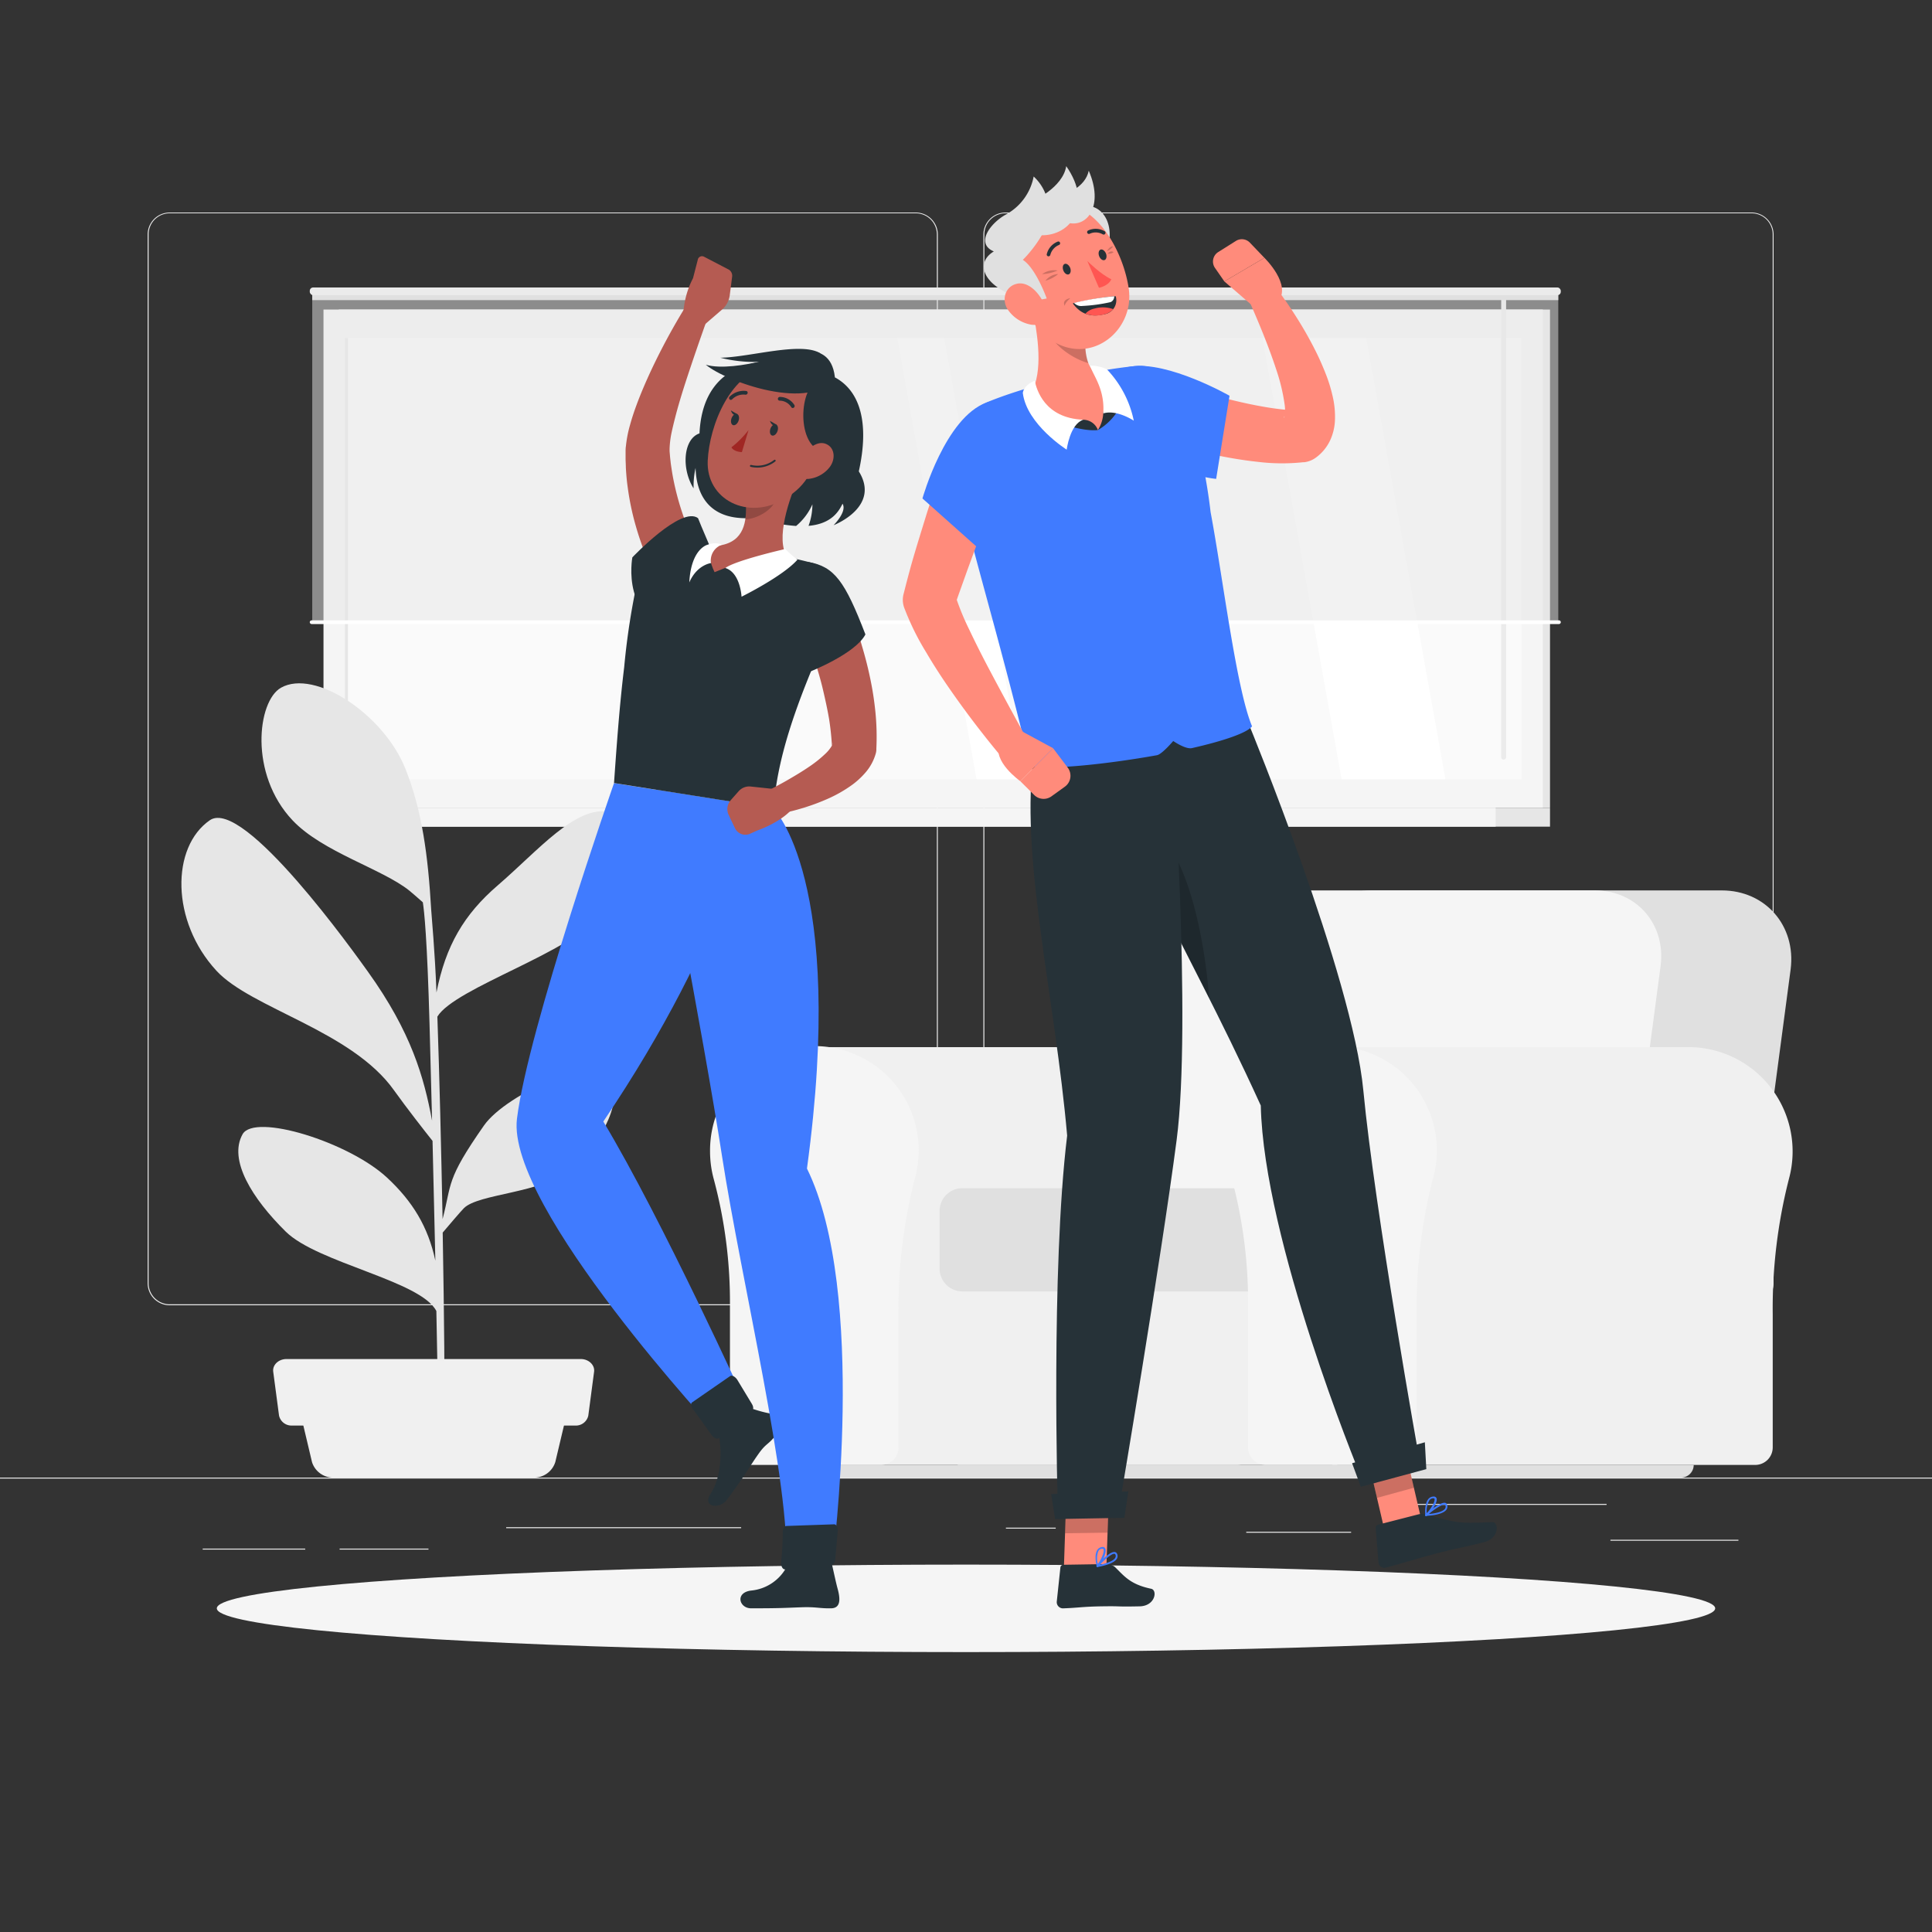 <svg xmlns="http://www.w3.org/2000/svg" viewBox="0 0 500 500"><rect x="0" y="0" width="500" height="500" fill="#333333" stroke="none"/><g id="freepik--background-complete--inject-2"><rect y="382.4" width="500" height="0.25" style="fill:#ebebeb"></rect><rect x="416.78" y="398.49" width="33.12" height="0.25" style="fill:#ebebeb"></rect><rect x="260.33" y="395.36" width="12.89" height="0.25" style="fill:#ebebeb"></rect><rect x="322.53" y="396.42" width="27.14" height="0.25" style="fill:#ebebeb"></rect><rect x="359.67" y="389.21" width="56.11" height="0.25" style="fill:#ebebeb"></rect><rect x="52.46" y="400.78" width="26.53" height="0.25" style="fill:#ebebeb"></rect><rect x="87.89" y="400.78" width="23" height="0.25" style="fill:#ebebeb"></rect><rect x="131" y="395.24" width="60.81" height="0.25" style="fill:#ebebeb"></rect><path d="M237,337.8H43.91a5.71,5.71,0,0,1-5.7-5.71V60.66A5.71,5.71,0,0,1,43.91,55H237a5.71,5.71,0,0,1,5.71,5.71V332.09A5.71,5.71,0,0,1,237,337.8ZM43.91,55.2a5.46,5.46,0,0,0-5.45,5.46V332.09a5.46,5.46,0,0,0,5.45,5.46H237a5.47,5.47,0,0,0,5.46-5.46V60.66A5.47,5.47,0,0,0,237,55.2Z" style="fill:#ebebeb"></path><path d="M453.31,337.8H260.21a5.72,5.72,0,0,1-5.71-5.71V60.66A5.72,5.72,0,0,1,260.21,55h193.1A5.71,5.71,0,0,1,459,60.66V332.09A5.71,5.71,0,0,1,453.31,337.8ZM260.21,55.2a5.47,5.47,0,0,0-5.46,5.46V332.09a5.47,5.47,0,0,0,5.46,5.46h193.1a5.47,5.47,0,0,0,5.46-5.46V60.66a5.47,5.47,0,0,0-5.46-5.46Z" style="fill:#ebebeb"></path><path d="M302.88,271h0q.93,0,1.89.06A27,27,0,0,1,328.91,305a134.76,134.76,0,0,0-4.23,35.11v34.48a4.52,4.52,0,0,1-4.52,4.53H210.71V271Z" style="fill:#f0f0f0"></path><path d="M183.76,298a27,27,0,1,1,53,7,135.18,135.18,0,0,0-4.22,35.11v34.48a4.53,4.53,0,0,1-4.53,4.53H193.43a4.52,4.52,0,0,1-4.52-4.53v-36.5a122.85,122.85,0,0,0-4.18-32.9A27.22,27.22,0,0,1,183.76,298Z" style="fill:#f5f5f5"></path><rect x="247.86" y="313.49" width="98.24" height="65.63" transform="translate(593.95 692.61) rotate(180)" style="fill:#f0f0f0"></rect><path d="M354.93,230.44h90.68c11.27,0,19.24,9.14,17.81,20.4l-10.29,77.49H321.65l10.29-77.49C333.37,239.58,343.66,230.44,354.93,230.44Z" style="fill:#e0e0e0"></path><path d="M320.13,230.44h92.65c10.73,0,18.32,8.7,17,19.42l-10.42,78.47H287.83l10.42-78.47C299.61,239.14,309.41,230.44,320.13,230.44Z" style="fill:#f5f5f5"></path><path d="M245,307.5h90.55a5.92,5.92,0,0,1,5.92,5.92V328.3a5.92,5.92,0,0,1-5.92,5.92H245a1.77,1.77,0,0,1-1.77-1.77V309.27A1.77,1.77,0,0,1,245,307.5Z" transform="translate(584.63 641.72) rotate(180)" style="fill:#e0e0e0"></path><path d="M437,271h0q.94,0,1.89.06A27,27,0,0,1,463,305a135.18,135.18,0,0,0-4.22,35.11v34.48a4.53,4.53,0,0,1-4.53,4.53H344.81V271Z" style="fill:#f0f0f0"></path><path d="M317.85,298a27,27,0,1,1,53,7,134.76,134.76,0,0,0-4.23,35.11v34.48a4.52,4.52,0,0,1-4.52,4.53H327.53a4.53,4.53,0,0,1-4.53-4.53v-36.5a123.25,123.25,0,0,0-4.17-32.9A26.82,26.82,0,0,1,317.85,298Z" style="fill:#f5f5f5"></path><path d="M212.64,382.4H435.05a3.28,3.28,0,0,0,3.28-3.28h-229A3.28,3.28,0,0,0,212.64,382.4Z" style="fill:#e0e0e0"></path><rect x="87.68" y="80.11" width="313.45" height="128.94" transform="translate(488.82 289.16) rotate(180)" style="fill:#e6e6e6"></rect><rect x="83.73" y="80.11" width="315.56" height="128.94" transform="translate(483.01 289.16) rotate(180)" style="fill:#f5f5f5"></rect><rect x="87.68" y="209.05" width="313.45" height="4.88" transform="translate(488.82 422.99) rotate(180)" style="fill:#e6e6e6"></rect><rect x="80.17" y="209.05" width="306.9" height="4.88" transform="translate(467.25 422.99) rotate(180)" style="fill:#f5f5f5"></rect><rect x="184.43" y="-7.66" width="114.16" height="304.48" transform="translate(386.09 -96.92) rotate(90)" style="fill:#fafafa"></rect><rect x="32.58" y="144.19" width="114.16" height="0.79" transform="translate(234.24 54.92) rotate(90)" style="fill:#e6e6e6"></rect><polygon points="374.08 201.66 353.58 87.5 326.71 87.5 347.21 201.66 374.08 201.66" style="fill:#fff"></polygon><polygon points="264.86 201.66 244.36 87.5 232.22 87.5 252.72 201.66 264.86 201.66" style="fill:#fff"></polygon><rect x="328.54" y="135.36" width="121.2" height="1.27" rx="0.61" transform="translate(525.14 -253.15) rotate(90)" style="fill:#ebebeb"></rect><rect x="80.82" y="75.39" width="322.47" height="85.63" transform="translate(484.1 236.42) rotate(180)" style="fill:#e6e6e6;opacity:0.5"></rect><rect x="80.82" y="75.39" width="322.47" height="2.27" transform="translate(484.1 153.06) rotate(180)" style="fill:#e0e0e0"></rect><rect x="80.17" y="74.4" width="323.76" height="1.99" rx="0.87" transform="translate(484.1 150.79) rotate(180)" style="fill:#ebebeb"></rect><path d="M80.65,161.5H403.46a.48.48,0,0,0,.47-.48h0a.47.47,0,0,0-.47-.47H80.65a.48.48,0,0,0-.48.47h0A.49.49,0,0,0,80.65,161.5Z" style="fill:#fff"></path><path d="M102,282.21C91.06,266.74,65,261,56,251.21c-11.81-12.81-11.74-32-1.69-38.94,8.74-6,37.68,34.7,40.94,39.25,11.21,15.64,14.47,27.26,16.57,38.51-.24-9.57-.47-18.35-.66-25.12-.61-22.1-1.38-29.21-1.73-31.39-1.2-1.07-2.63-2.32-3.46-3-7-5.65-22.49-10-30.25-18.21-11.34-12-9.11-30.88-3-34.33,8.72-4.92,26.58,6.85,32.21,21,4.29,10.78,5.84,22.33,6.66,36.44.13,2.17.93,10.22,1.37,21.43,2.37-12.07,7.08-20.15,15.82-27.69,10.75-9.27,20-20.55,28.89-19.1s4.09,16.4-2.92,26.88c-6.24,9.34-37,18.65-41.56,26.16.54,15.2,1,34.47,1.35,52.4,2.43-9.26.76-10,10.71-24.22,5.91-8.44,30.15-18.83,33-13s-1.51,16.74-10.66,24.41c-7.38,6.19-23.76,6.18-27.55,10-.88.9-3.8,4.33-5.47,6.3.39,21.9.57,41.23.37,47.82l-1.59.07c.08-1.7-.11-12.84-.42-27.58-4-7.85-30.76-12.43-39-20.58-8.65-8.54-14.87-18.5-11.16-25.17,3.1-5.56,27.49,2,37.4,11.22,6.59,6.13,10.62,12.69,12.5,21.49-.23-10.05-.48-20.83-.73-31C109.9,292.7,105.32,286.85,102,282.21Z" style="fill:#e6e6e6"></path><path d="M137.93,382.4H86.54a5.76,5.76,0,0,1-5.79-4L77.1,363h70.26l-3.65,15.38A5.75,5.75,0,0,1,137.93,382.4Z" style="fill:#f0f0f0"></path><path d="M148.83,368.93H75.63a3.29,3.29,0,0,1-3.42-2.61L70.71,355c-.23-1.75,1.37-3.28,3.43-3.28h76.19c2,0,3.65,1.53,3.42,3.28l-1.5,11.37A3.29,3.29,0,0,1,148.83,368.93Z" style="fill:#f0f0f0"></path></g><g id="freepik--Shadow--inject-2"><ellipse id="freepik--path--inject-2" cx="250" cy="416.24" rx="193.89" ry="11.32" style="fill:#f5f5f5"></ellipse></g><g id="freepik--character-1--inject-2"><path d="M215.74,135.92c.31-.34,3.49-3.59,2.31-5.56-1,2.07-2.92,5.21-8.8,5.73a16.32,16.32,0,0,0,1-5.57,15.36,15.36,0,0,1-4.22,5.6A45.34,45.34,0,0,1,195.31,134c-14.82,1.36-15.18-10.31-15.3-12.91a22,22,0,0,0-.51,5.3c-3.2-5.08-2.69-12.79,1.53-14.23.77-16.4,12.62-17.86,15.6-18.51,5.38-1.18,14.77-5.69,19.42,4,6.53,3.51,9,11.76,6.21,24.34C227.86,131,216.33,135.69,215.74,135.92Z" style="fill:#263238"></path><path d="M194.39,416.23c7.74,0,8.76-.12,13.11-.27,3.72-.13,4.61.33,7.61.27,2.5-.06,2.4-2.45,1.63-5.2-.38-1.38-1-4.31-1.51-6.54l-11.76,1.23a11.67,11.67,0,0,1-9.13,5.92C190.17,412.2,191.31,416.23,194.39,416.23Z" style="fill:#263238"></path><path d="M188.05,388.22c4.58-6.07,5.74-8.4,8.21-11.9,2.11-3,2.52-2.25,4.77-5.21,1.48-2,.11-4.74-2-5.35a33,33,0,0,1-5.79-1.73l-7.72,5.69c1.41,3.65,1.57,12-1.6,16.85C181.63,390.05,186.2,390.65,188.05,388.22Z" style="fill:#263238"></path><path d="M158.91,202.67s-22.24,63.58-25.12,86.85c-2.81,22.76,52.31,81.94,52.31,81.94,1.33,1,6.85-5.86,7.16-7.66,0,0-21.88-48.2-37.12-73.55,33-48.89,38.73-81.88,38.73-81.88Z" style="fill:#407BFF"></path><path d="M169.69,204.38s12.43,64,17.17,94.84c5,32.36,17.86,85.34,16.61,106.5,1.81,1.06,8.47-.73,12-1.85,0,0,9.15-69.41-6.63-101.45,10.21-74.88-8.71-93.21-8.71-93.21Z" style="fill:#407BFF"></path><path d="M202.58,396.47c0,1.9-.13,5.21-.41,7.74-.1.91.25,1.76.76,1.91,4.3,1.22,10.53-.56,12.51-1.19.38-.12.66-.65.72-1.33l.64-7.24c.09-1-.34-1.89-.91-1.87l-12.42.43C203,394.94,202.6,395.61,202.58,396.47Z" style="fill:#263238"></path><path d="M179.31,364.66c1.2,1.63,3.32,4.53,4.85,6.72.51.72,1.26,1.1,1.72.89,3.45-1.6,7.56-6,8.89-7.42.26-.29.2-.88-.15-1.46l-3.78-6.25c-.51-.85-1.43-1.35-1.9-1l-9.83,6.8C178.71,363.2,178.79,364,179.31,364.66Z" style="fill:#263238"></path><path d="M173.05,155.12c-.35-.51-.55-.83-.8-1.23l-.69-1.14c-.44-.75-.85-1.51-1.25-2.27q-1.2-2.28-2.24-4.61a73.18,73.18,0,0,1-3.49-9.62,68.77,68.77,0,0,1-2.12-10.07c-.25-1.71-.39-3.43-.49-5.16,0-.87-.08-1.73-.07-2.6v-1.3c0-.56,0-1.17.09-1.68a31.3,31.3,0,0,1,1.09-5.56c.47-1.7,1-3.3,1.58-4.87,1.15-3.14,2.45-6.13,3.81-9.07a165.2,165.2,0,0,1,9.22-17,3.15,3.15,0,0,1,5.64,2.71l0,.06c-2.09,5.86-4.15,11.8-6.05,17.65-.94,2.94-1.83,5.87-2.56,8.75-.37,1.43-.71,2.86-1,4.24a24.63,24.63,0,0,0-.43,3.76c0,.27,0,.45,0,.68l.09,1.07c.05.7.15,1.41.22,2.12.21,1.41.41,2.82.7,4.22a69.56,69.56,0,0,0,2.21,8.33,81,81,0,0,0,3.17,8.08c.59,1.33,1.22,2.63,1.88,3.9l1,1.87.51.91.46.77.17.28a6.33,6.33,0,0,1-10.7,6.74Z" style="fill:#b55b52"></path><path d="M188.89,76.17A6,6,0,0,1,187,80l-4.95,4.27a2.19,2.19,0,0,1-2.5.28l-2.71-1.4A22.4,22.4,0,0,1,179.35,72l1.22-4.71a1.12,1.12,0,0,1,1.58-.88l6.47,3.37a1.86,1.86,0,0,1,.85,1.87Z" style="fill:#b55b52"></path><path d="M176.51,162.88c16.38-5.55,8.57-17.51,4.14-28.78-4.3-3.26-17,10.15-17,10.15S160.42,161.64,176.51,162.88Z" style="fill:#263238"></path><path d="M164.26,153.73a187.52,187.52,0,0,0-2.72,18.92c-1,8.25-1.69,16.4-2.63,30l41.26,6.54c1-11.76,4.46-24.79,16-49.77a9.75,9.75,0,0,0-6.25-13.81c-1.61-.42-3.32-.83-5.09-1.2a133.41,133.41,0,0,0-18.73-3c-2.07-.13-4.22-.21-6.28-.25A15.73,15.73,0,0,0,164.26,153.73Z" style="fill:#263238"></path><path d="M206.87,123.13c-2.59,5.77-6.34,16.49-3.06,21.14,0,0-5.57-1.77-18.88,3.81-2.72-5.59.15-6.78.15-6.78,7.09-.52,8.08-5.48,8-10.29Z" style="fill:#b55b52"></path><path d="M187.71,147c3.91,1.2,4.2,7.43,4.2,7.43s10.67-5.27,14.46-9.57a40.6,40.6,0,0,1-3.15-2.78S190.41,145,187.71,147Z" style="fill:#fff"></path><path d="M184,145.73s-3.6.39-5.61,5c.48-8.94,4.82-9.78,4.82-9.78a5.13,5.13,0,0,1,3.69,0A4.33,4.33,0,0,0,184,145.73Z" style="fill:#fff"></path><path d="M201.24,126.34,193.08,131a18.9,18.9,0,0,1-.19,3.38c2.65,0,6.84-2.19,7.74-4.8A9.09,9.09,0,0,0,201.24,126.34Z" style="opacity:0.2"></path><path d="M213.93,111.84c-3.37,9.45-4.6,13.5-10.89,17.29-9.47,5.7-20.36.17-19.88-9.93.42-9.08,5.86-23,16.4-24.63C210,93,217.3,102.4,213.93,111.84Z" style="fill:#b55b52"></path><path d="M211.31,98.59c-5.1,3.06-4.93,19.52,3.55,18.32C222.72,107.39,216.78,95.68,211.31,98.59Z" style="fill:#263238"></path><path d="M216.06,97.56c-5.89,9.25-28.15,1.24-33.4-3.17,3.78,1.13,10.15.14,14.75-1S214.76,86.25,216.06,97.56Z" style="fill:#263238"></path><path d="M186.44,92.58a35.54,35.54,0,0,0,19.26-.51l6.73-.55C207.52,88.28,194.2,92.45,186.44,92.58Z" style="fill:#263238"></path><path d="M201.24,111.5c-.25.8-.87,1.35-1.39,1.23s-.75-.87-.5-1.68.88-1.36,1.4-1.23S201.49,110.69,201.24,111.5Z" style="fill:#263238"></path><path d="M191.17,108.8c-.25.81-.88,1.36-1.4,1.24s-.74-.88-.49-1.68.87-1.36,1.39-1.24S191.41,108,191.17,108.8Z" style="fill:#263238"></path><path d="M190.89,107.22l-1.74-1S189.66,108,190.89,107.22Z" style="fill:#263238"></path><path d="M193.72,111.3a25.22,25.22,0,0,1-4.43,4.47C190,117,192,117,192,117Z" style="fill:#a02724"></path><path d="M195.63,121a7.76,7.76,0,0,1-1.37-.19.23.23,0,0,1-.16-.3.26.26,0,0,1,.3-.18,7,7,0,0,0,5.92-1.28.25.25,0,0,1,.35,0,.24.24,0,0,1,0,.34A7.41,7.41,0,0,1,195.63,121Z" style="fill:#263238"></path><path d="M214.64,121a8,8,0,0,1-5.4,2.94c-2.72.23-3.4-2.52-2.09-5,1.19-2.22,4-5,6.48-4.1S216.34,118.87,214.64,121Z" style="fill:#b55b52"></path><path d="M205.1,105.59a.43.43,0,0,1-.31-.2,3.57,3.57,0,0,0-3-1.7.47.47,0,0,1-.48-.47.53.53,0,0,1,.51-.5,4.47,4.47,0,0,1,3.77,2.11.51.51,0,0,1-.17.68A.52.52,0,0,1,205.1,105.59Z" style="fill:#263238"></path><path d="M189.14,103.5a.43.43,0,0,1-.32-.14.49.49,0,0,1,0-.69,5.17,5.17,0,0,1,4.32-1.48.45.45,0,0,1,.34.57.53.53,0,0,1-.6.38,4.12,4.12,0,0,0-3.41,1.21A.55.55,0,0,1,189.14,103.5Z" style="fill:#263238"></path><path d="M201,109.92l-1.74-1S199.74,110.65,201,109.92Z" style="fill:#263238"></path><path d="M189.11,207.09l2.06-2.33a3.64,3.64,0,0,1,3.1-1.21l5.45.58a6.72,6.72,0,0,1,5.18,3.4l.67,1.18c-3.16,4.11-9.6,6.22-9.6,6.22l-1.77.81a3,3,0,0,1-4-1.42l-1.65-3.48A3.5,3.5,0,0,1,189.11,207.09Z" style="fill:#b55b52"></path><path d="M220,158.55c.34.8.6,1.45.88,2.16s.51,1.4.76,2.1c.49,1.4,1,2.8,1.39,4.21.85,2.82,1.59,5.69,2.19,8.6a81.21,81.21,0,0,1,1.36,8.9,64.43,64.43,0,0,1,.22,9.24v.32a4.25,4.25,0,0,1-.14.88,12.86,12.86,0,0,1-2.7,5,20.43,20.43,0,0,1-3.32,3.08,34.46,34.46,0,0,1-6.75,3.83,55,55,0,0,1-6.8,2.45,56.31,56.31,0,0,1-7,1.58,3.16,3.16,0,0,1-2-5.91l.14-.08c1.85-1,3.83-2,5.68-3.08s3.68-2.16,5.37-3.32a31,31,0,0,0,4.48-3.59,9.28,9.28,0,0,0,1.4-1.72c.3-.51.38-.87.32-.91l-.15,1.2a69.83,69.83,0,0,0-.78-7.51c-.44-2.54-1-5.08-1.6-7.63s-1.37-5.09-2.16-7.62c-.39-1.26-.8-2.52-1.24-3.77l-.66-1.85-.63-1.75-.09-.24A6.33,6.33,0,0,1,220,158.55Z" style="fill:#b55b52"></path><path d="M209.18,145.44c6.78,1.18,9.49,5,14.79,18.75-2.62,5.05-14.52,9.7-14.52,9.7S203.38,154.43,209.18,145.44Z" style="fill:#263238"></path></g><g id="freepik--character-2--inject-2"><polygon points="358.89 398.5 368.44 395.88 363.22 373.48 353.67 376.1 358.89 398.5" style="fill:#ff8b7b"></polygon><path d="M367.13,391.9l-10.48,2.69a.82.82,0,0,0-.62.86l.72,8.92a1.52,1.52,0,0,0,1.9,1.34c3.76-1,9.16-2.66,13.91-3.88,5.56-1.43,5.06-1.07,11.57-2.74,3.94-1,3.81-5.23,2.05-5.16-8,.3-8.8.41-16.51-1.88A4.79,4.79,0,0,0,367.13,391.9Z" style="fill:#263238"></path><polygon points="363.22 373.48 365.91 385.03 356.36 387.65 353.67 376.1 363.22 373.48" style="opacity:0.2"></polygon><path d="M369,392.35a.21.21,0,0,1-.19-.15.23.23,0,0,1,.07-.26c.39-.34,3.85-3.32,5.15-3a.7.7,0,0,1,.5.52h0a1.4,1.4,0,0,1-.19,1.23c-.87,1.21-3.7,1.54-5.31,1.62Zm4.8-2.93c-.77-.06-2.7,1.28-4.08,2.41,2.2-.19,3.76-.69,4.24-1.37a.92.92,0,0,0,.13-.81.28.28,0,0,0-.2-.21Z" style="fill:#407BFF"></path><path d="M369,392.35H369a.26.26,0,0,1-.13-.19c0-.11-.29-2.8.72-4.13a1.8,1.8,0,0,1,1.18-.71h0c.64-.1.89.17,1,.42.4,1-1.46,3.75-2.52,4.57A.18.18,0,0,1,369,392.35Zm2-4.59h-.24a1.34,1.34,0,0,0-.87.54,5.86,5.86,0,0,0-.65,3.32c1-1,2.26-3.08,2-3.71C371.27,387.88,371.24,387.78,371,387.76Zm-.1,1.53Z" style="fill:#407BFF"></path><path d="M326.29,286.11c-21.58-47.35-37.05-66.7-37.4-92.22l34.38-6.29s26.74,64.91,29.56,94.61c2.93,30.88,14.53,95.64,14.53,95.64l-15.68,3S327.06,321.08,326.29,286.11Z" style="fill:#263238"></path><path d="M292.14,213.34c3.95,12.71,11.28,26.15,20.79,45C311.25,236.23,304.12,210.45,292.14,213.34Z" style="opacity:0.2"></path><polygon points="368.75 373.26 369.13 380.21 352.17 384.78 349.92 378.68 368.75 373.26" style="fill:#263238"></polygon><polygon points="276.04 384.95 275.26 407.95 286.26 407.79 287.04 384.79 276.04 384.95" style="fill:#ff8b7b"></polygon><path d="M286,404.79l-10.81.17a.77.77,0,0,0-.76.69l-.94,8.85a1.61,1.61,0,0,0,1.62,1.74c3.9-.13,5.12-.45,10-.52,5.73-.09,3.09.14,9.81,0,4.06-.07,4.71-4.18,3-4.55-5.51-1.15-7-3.34-9.43-5.68A3.54,3.54,0,0,0,286,404.79Z" style="fill:#263238"></path><polygon points="276.04 384.95 275.63 396.81 286.64 396.65 287.04 384.8 276.04 384.95" style="opacity:0.2"></polygon><path d="M284,405.54a.22.22,0,0,1-.21-.12.23.23,0,0,1,0-.27c.34-.38,3.33-3.69,4.7-3.49a.74.74,0,0,1,.59.44h0a1.31,1.31,0,0,1,0,1.22c-.67,1.29-3.47,1.95-5.07,2.22Zm4.36-3.42c-.79,0-2.51,1.57-3.71,2.83,2.17-.45,3.66-1.12,4-1.84a.86.86,0,0,0,0-.81.28.28,0,0,0-.23-.18Z" style="fill:#407BFF"></path><path d="M284,405.54H284a.24.24,0,0,1-.17-.17c0-.11-.74-2.7.07-4.11a1.69,1.69,0,0,1,1.07-.85h0c.63-.17.92.07,1.05.3.57,1-.87,3.83-1.8,4.76A.2.2,0,0,1,284,405.54Zm1.27-4.71a.85.85,0,0,0-.24,0h0a1.2,1.2,0,0,0-.78.62,5.5,5.5,0,0,0-.13,3.32c.88-1.12,1.78-3.27,1.43-3.86C285.57,400.91,285.52,400.82,285.31,400.83Zm-.3-.19h0Z" style="fill:#407BFF"></path><path d="M276.18,293.9c-3.12-35.46-11.79-70.21-8.9-96.35l36-6s5.18,73.29,1.23,103.5c-4.1,31.41-14.77,94.51-14.77,94.51l-16,.22S271.94,328.6,276.18,293.9Z" style="fill:#263238"></path><polygon points="292.02 385.97 290.98 392.81 273.05 393.13 272.04 386.66 292.02 385.97" style="fill:#263238"></polygon><path d="M299.16,98c3,.92,6.27,1.89,9.42,2.79s6.35,1.75,9.5,2.55,6.31,1.48,9.38,2c1.53.27,3.05.46,4.51.63a28.91,28.91,0,0,0,4,.18l-3.14,1.14a1.61,1.61,0,0,0-.55.76c0,.14.08,0,.16-.29a10.17,10.17,0,0,0,0-3.22,48.92,48.92,0,0,0-2.12-8.81c-1-3.06-2.15-6.15-3.38-9.23s-2.59-6.21-3.89-9.22l-.05-.11a3.75,3.75,0,0,1,6.38-3.81,104.69,104.69,0,0,1,6.13,8.72,99.25,99.25,0,0,1,5.28,9.39c.8,1.64,1.54,3.34,2.24,5.11a39,39,0,0,1,1.78,5.65,23.1,23.1,0,0,1,.65,7,13.72,13.72,0,0,1-1.18,4.64,11.64,11.64,0,0,1-3.83,4.63,6.38,6.38,0,0,1-2.88,1.12l-.27,0a51.59,51.59,0,0,1-11.83-.1c-3.67-.39-7.22-1-10.71-1.71s-6.91-1.55-10.31-2.47-6.69-1.93-10.14-3.15A7.52,7.52,0,0,1,299,98Z" style="fill:#ff8b7b"></path><path d="M324.79,79.68l-7.93-6.85,10.37-6.1s7.24,7,3.48,11.4Z" style="fill:#ff8b7b"></path><path d="M315.26,65.24l4.58-2.88a2.88,2.88,0,0,1,3.63.44l3.76,3.93-10.37,6.1-2.43-3.5A2.9,2.9,0,0,1,315.26,65.24Z" style="fill:#ff8b7b"></path><path d="M292.69,94.85c9.7-1.46,25.51,7.57,25.51,7.57l-3.46,21.51s-7.35-.56-17-5.43C294.81,117,281.22,96.59,292.69,94.85Z" style="fill:#407BFF"></path><path d="M293.81,94.74c-10.7,1-27.08,4.8-37.87,9.16a14.19,14.19,0,0,0-8.89,14.23c1.1,14.34,9.24,37.23,19.6,80.11,5.38,1.11,20.68-.62,32.76-2.79,1.31-.23,4.22-3.68,4.22-3.68s3.19,2.22,4.85,1.84c8-1.82,14.23-3.9,15.55-5.64-4.08-9.74-7.52-38.33-10.73-55.44-.78-6.79-2.83-19.25-6.19-26.14C303.93,99.87,301,94,293.81,94.74Z" style="fill:#407BFF"></path><path d="M267.53,81.35c1.28,7.33,2.43,15.93-1.27,21.5,3.39,4.27,10.73,7.25,17.88,8.45,4.05-5.7,3.08-10.74.83-13.52-4.33-2.58-4.06-7.06-4.15-10.15Z" style="fill:#ff8b7b"></path><path d="M284.14,111.3a9.2,9.2,0,0,0,1.38-4.31c0-2.23,4-1.07,4-1.07A15.07,15.07,0,0,1,284.14,111.3Z" style="fill:#263238"></path><path d="M284.14,111.3a4.07,4.07,0,0,0-3.79-2.67,13,13,0,0,0-5.71,1S280.33,111.71,284.14,111.3Z" style="fill:#263238"></path><path d="M270.7,84.12c-.09-.46-.16-.93-.23-1.39l10.35,4.91a18,18,0,0,0,.84,6.34C276.85,92.57,271.57,88.54,270.7,84.12Z" style="opacity:0.2"></path><path d="M279.85,53.33c6-1,10.19,6,5,15.91-3.56-1.7-6.51-7.41-6.51-7.41Z" style="fill:#e0e0e0"></path><path d="M261.67,72c4.12,8.92,6.08,14.36,12.52,17.21,9.69,4.29,19.32-4.41,17.94-14.41-1.25-9-7.78-22.08-18.13-22.14A13.54,13.54,0,0,0,261.67,72Z" style="fill:#ff8b7b"></path><path d="M288.75,76.67s-3.07,0-11.12,1.84c1.65,2.23,4,3.82,8.1,2.83A3.66,3.66,0,0,0,288.75,76.67Z" style="fill:#263238"></path><path d="M283.26,79.86a7.91,7.91,0,0,1,4.84.15,4.18,4.18,0,0,1-2.36,1.33,7.8,7.8,0,0,1-4.83-.15A4.1,4.1,0,0,1,283.26,79.86Z" style="fill:#ff5652"></path><path d="M288.36,76.68a1.59,1.59,0,0,1-.91,1.5,42.56,42.56,0,0,1-7.31,1,2.47,2.47,0,0,1-2.16-.78A67.35,67.35,0,0,1,288.36,76.68Z" style="fill:#fff"></path><path d="M277,77.16s-2.28.31-1.46,2C275.61,78.33,277,77.16,277,77.16Z" style="opacity:0.2"></path><path d="M266.82,78l4.07-.75s-2.81-7.88-6.19-10c2-1.93,5-5.85,5.94-8.57a12,12,0,0,0-3.13-13,14.2,14.2,0,0,1-7.13,9.81c-3.93,2.13-8.12,7.47-3.18,9.58C251.88,68.26,254.57,75,266.82,78Z" style="fill:#e0e0e0"></path><path d="M269.34,60.89c8,.2,13.53-8,6.6-17.89-.89,5.6-8.62,9-8.62,9Z" style="fill:#e0e0e0"></path><path d="M276.42,57.67c5.15,1.24,9.21-4.6,5.35-13.49-.92,4.39-6.1,6-6.1,6Z" style="fill:#e0e0e0"></path><path d="M273.7,70a5.37,5.37,0,0,0-4,.94A10.74,10.74,0,0,0,273.7,70Z" style="opacity:0.2"></path><path d="M273.86,70.92a4.42,4.42,0,0,0-3.29,1.73A8.8,8.8,0,0,0,273.86,70.92Z" style="opacity:0.2"></path><path d="M286.47,65s.74-1.38,1.59-1.21A3.57,3.57,0,0,1,286.47,65Z" style="opacity:0.2"></path><path d="M286.65,65.65s.79-1,1.54-.38A2.09,2.09,0,0,1,286.65,65.65Z" style="opacity:0.2"></path><path d="M260.82,80.12A9.21,9.21,0,0,0,266.75,84c3.22.59,4.57-2.36,3.45-5.25-1-2.6-3.9-6-7-5.32S259.15,77.6,260.82,80.12Z" style="fill:#ff8b7b"></path><path d="M275.19,70c.29.74.92,1.19,1.41,1s.64-1,.35-1.7-.92-1.19-1.41-1S274.9,69.24,275.19,70Z" style="fill:#263238"></path><path d="M284.46,66.3c.29.74.92,1.19,1.41,1s.64-1,.35-1.7-.92-1.19-1.4-1S284.17,65.55,284.46,66.3Z" style="fill:#263238"></path><path d="M281.4,67.55s3.5,3.49,6.21,4.72c-.76,1.78-3.2,2.21-3.2,2.21Z" style="fill:#ff5652"></path><path d="M271.47,66.32a.39.39,0,0,1-.24,0,.46.46,0,0,1-.32-.58,4.69,4.69,0,0,1,2.85-3.22.46.46,0,0,1,.58.3.47.47,0,0,1-.3.59h0A3.79,3.79,0,0,0,271.81,66,.49.49,0,0,1,271.47,66.32Z" style="fill:#263238"></path><path d="M285.86,60.66a.51.51,0,0,1-.45,0,3.66,3.66,0,0,0-3.38-.17.47.47,0,0,1-.63-.19.48.48,0,0,1,.19-.64,4.62,4.62,0,0,1,4.27.17.46.46,0,0,1,.19.63A.61.61,0,0,1,285.86,60.66Z" style="fill:#263238"></path><path d="M260.59,119.46c-1.08,3.13-2.28,6.29-3.4,9.44l-3.46,9.43-3.45,9.41c-1.11,3.14-2.25,6.26-3.32,9.37l-.05-4a66.86,66.86,0,0,0,3.91,9.79c1.6,3.38,3.32,6.8,5.12,10.2s3.63,6.81,5.48,10.22L267,193.58v0a3.74,3.74,0,0,1-6.1,4.26c-2.65-3-5.12-6.09-7.56-9.23s-4.79-6.35-7.08-9.62-4.5-6.64-6.57-10.17A68,68,0,0,1,234,157.26a5.9,5.9,0,0,1-.17-3.47l.13-.5c.85-3.37,1.73-6.7,2.71-10s2-6.57,3-9.82,2.14-6.49,3.28-9.7,2.29-6.41,3.58-9.61a7.51,7.51,0,0,1,14.08,5.24Z" style="fill:#ff8b7b"></path><path d="M255.36,104.16C244.61,108,238.73,129,238.73,129l17.13,15.26s7.06-5.06,8.5-15.78C265.46,120.21,266.28,100.22,255.36,104.16Z" style="fill:#407BFF"></path><path d="M263.71,188.86l8.82,4.77-8.45,8.56s-7.47-5.29-5.3-9.71Z" style="fill:#ff8b7b"></path><path d="M275.59,203.59l-3.47,2.5a3.48,3.48,0,0,1-4.49-.36l-3.55-3.54,8.45-8.56,3.81,5.05A3.48,3.48,0,0,1,275.59,203.59Z" style="fill:#ff8b7b"></path><path d="M267.79,98.53c.46,2.23,2.5,9.68,12.56,10.1-3.47,1.13-4.29,7.74-4.29,7.74s-10.35-6.52-11.36-14.68C265,99.54,267.79,98.53,267.79,98.53Z" style="fill:#fff"></path><path d="M282.16,94.63c.45,2.18,3.84,5.83,3.36,12.36,3.49-1.07,7.9,1.88,7.9,1.88a27.14,27.14,0,0,0-7-13.33A10.07,10.07,0,0,0,282.16,94.63Z" style="fill:#fff"></path></g></svg>